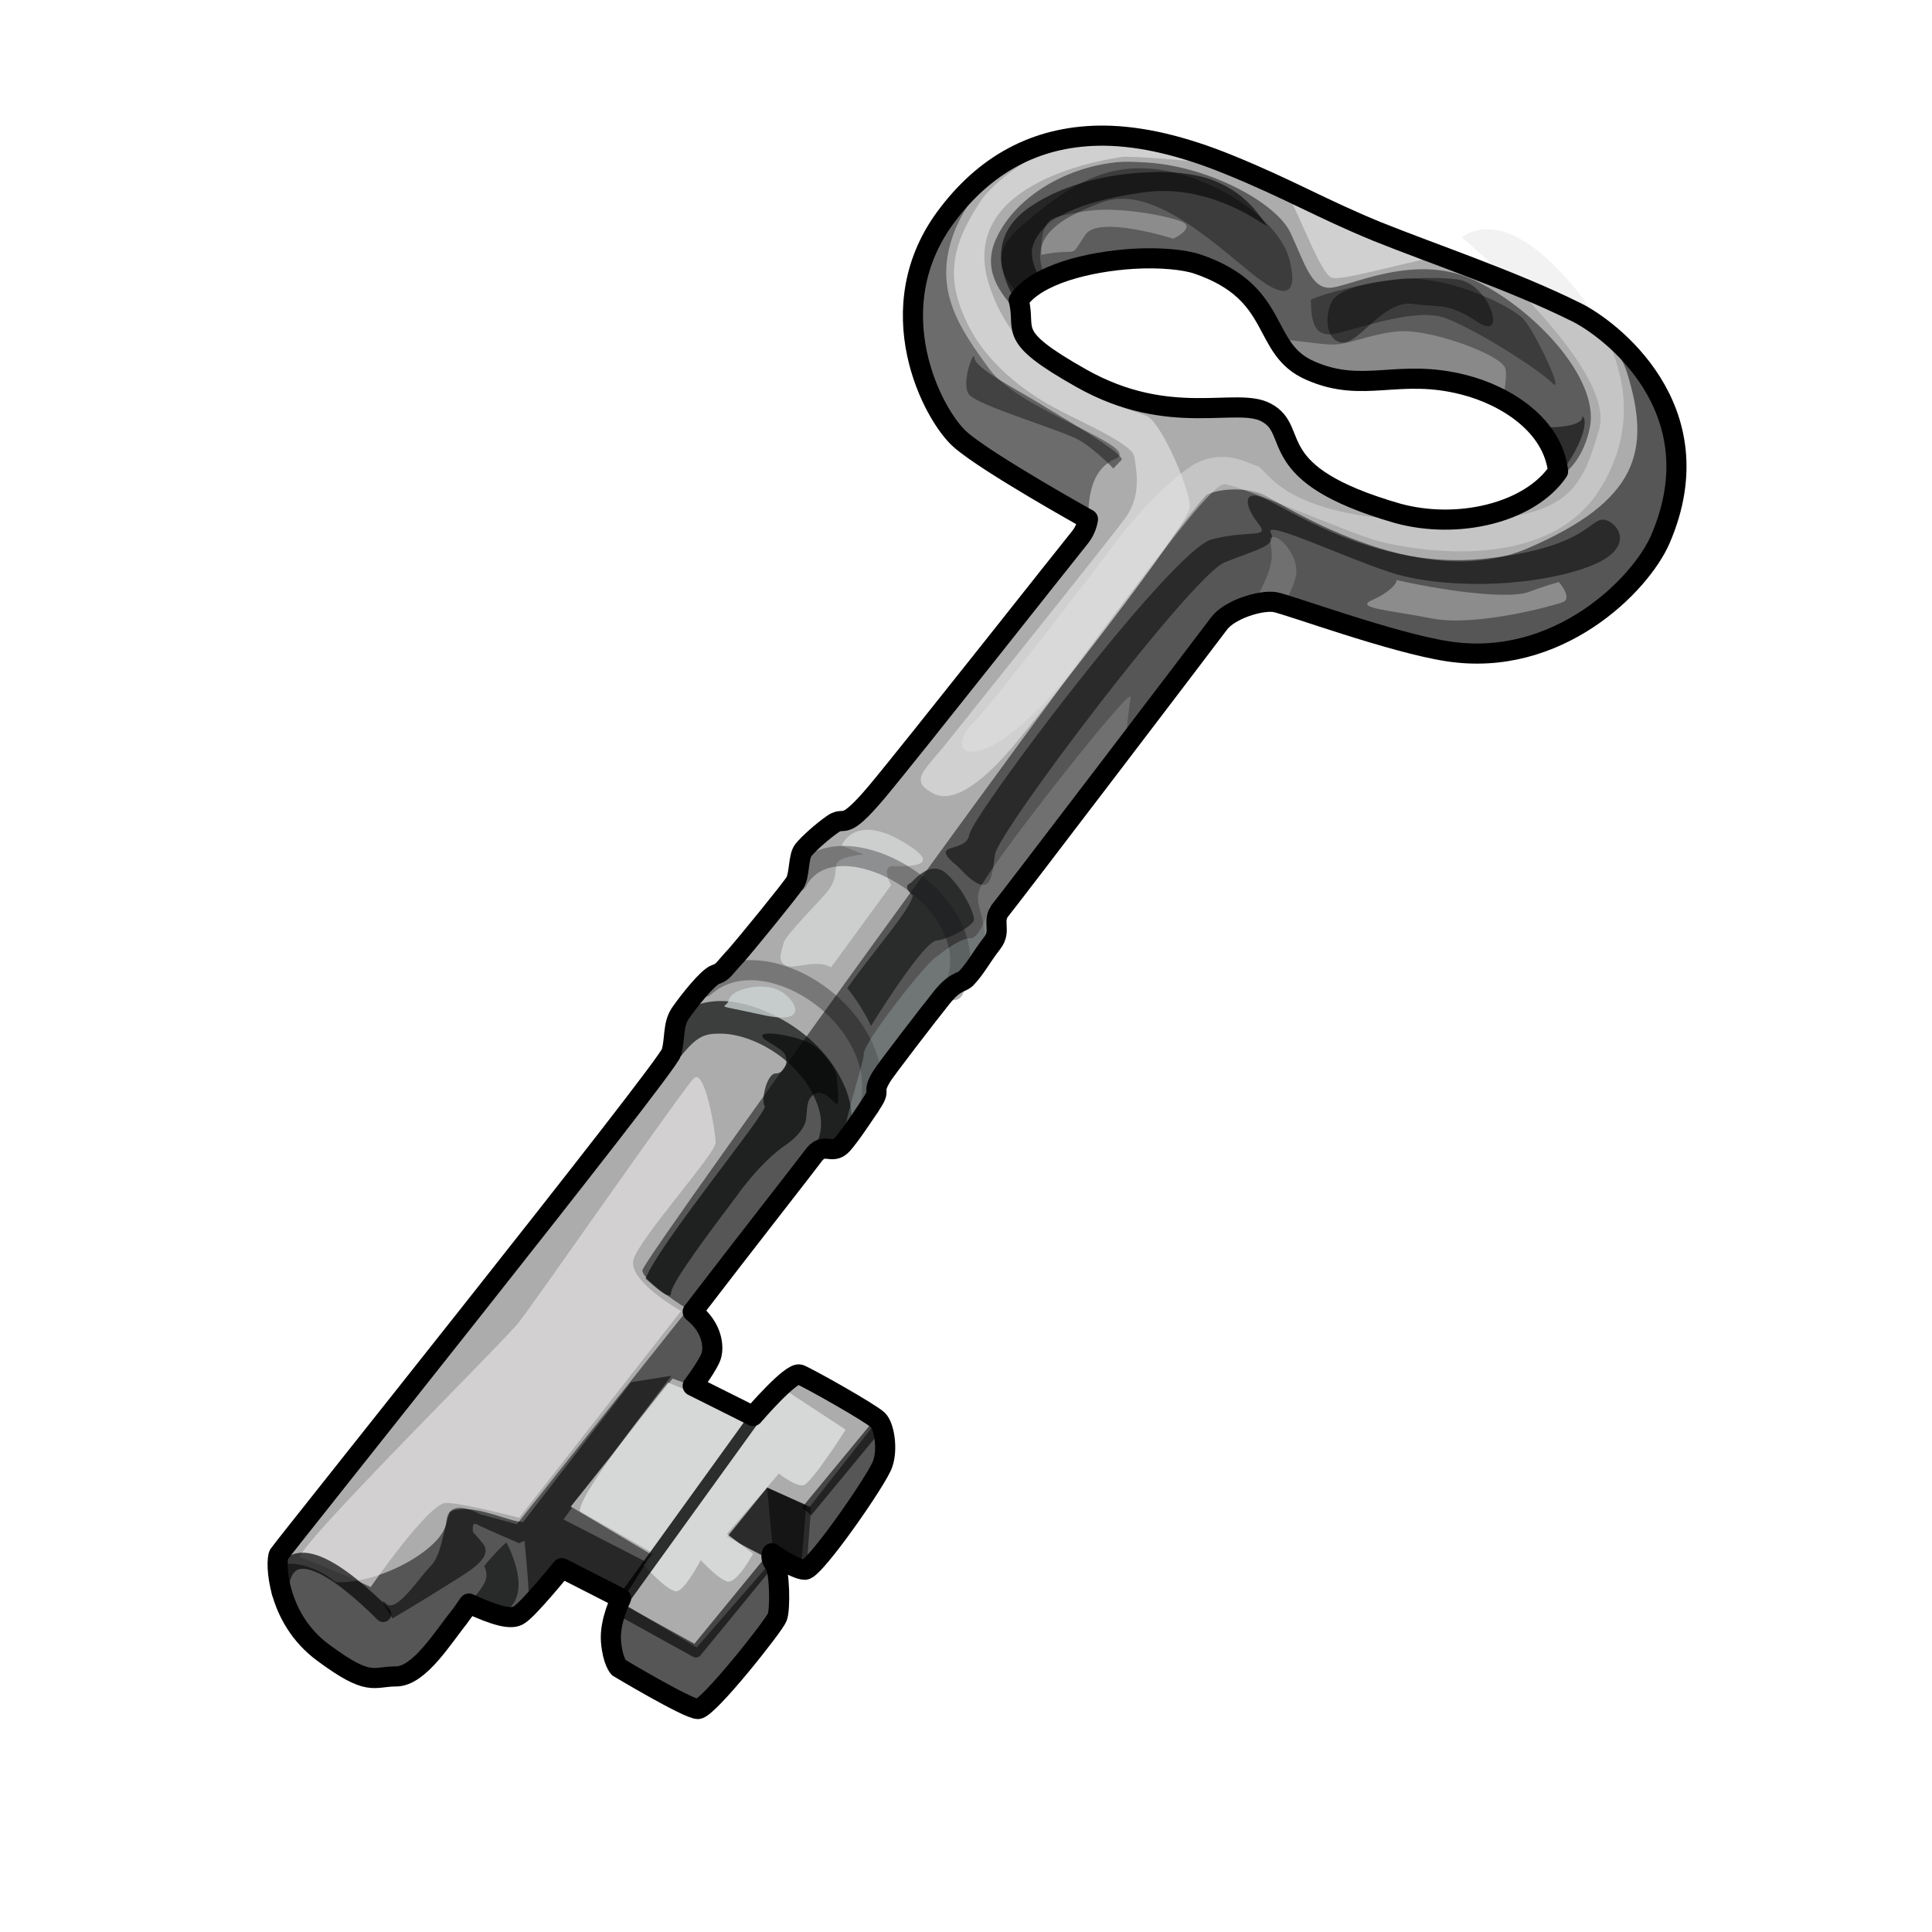 <?xml version="1.0" encoding="UTF-8" standalone="no"?>
<!DOCTYPE svg PUBLIC "-//W3C//DTD SVG 1.0//EN" "http://www.w3.org/TR/2001/REC-SVG-20010904/DTD/svg10.dtd">
<svg xmlns:svg="http://www.w3.org/2000/svg" xmlns="http://www.w3.org/2000/svg" version="1.0" width="100%" height="100%" viewBox="0 0 48 48" id="_key02" style="enable-background:new">
<defs id="defs2385"/>
<g id="key02" style="display:inline">
<path d="M 27.43,3.37 C 25.87,3.36 24.57,3.99 23.56,5.31 C 21.75,7.65 23.19,10.35 23.87,10.93 C 24.55,11.52 27.03,12.9 27.03,12.9 C 27.03,12.9 27,13.14 26.84,13.34 C 26.68,13.53 22.62,18.68 21.78,19.68 C 20.93,20.69 21.01,20.27 20.71,20.46 C 20.42,20.66 20.09,20.96 19.96,21.12 C 19.83,21.28 19.87,21.74 19.75,21.93 C 19.62,22.13 18.57,23.42 18.28,23.75 C 17.98,24.07 17.97,24.15 17.78,24.21 C 17.58,24.28 17.1,24.89 16.9,25.18 C 16.71,25.47 16.78,25.8 16.68,26.15 C 16.59,26.51 7.03,38.46 6.93,38.62 C 6.84,38.78 6.86,40.2 8.03,41.06 C 9.19,41.92 9.26,41.65 9.84,41.65 C 10.42,41.65 11.01,40.67 11.43,40.15 C 11.44,40.14 11.63,39.87 11.65,39.84 C 12.29,40.13 12.7,40.26 12.9,40.12 C 13.15,39.96 13.96,38.96 13.96,38.96 L 15.43,39.71 C 15.43,39.71 15.14,40.28 15.18,40.78 C 15.22,41.27 15.37,41.43 15.37,41.43 C 15.37,41.43 17.09,42.46 17.34,42.46 C 17.59,42.46 19.23,40.39 19.31,40.18 C 19.39,39.98 19.37,39.03 19.25,38.87 C 19.12,38.71 19.18,38.59 19.18,38.59 C 19.18,38.59 19.75,39 20,39 C 20.24,39 21.81,36.74 21.93,36.37 C 22.06,36 21.97,35.44 21.81,35.28 C 21.64,35.11 20.08,34.23 19.87,34.15 C 19.66,34.07 18.71,35.18 18.71,35.18 L 17.21,34.43 C 17.21,34.43 17.64,33.86 17.68,33.65 C 17.72,33.48 17.73,33.01 17.21,32.59 C 18.49,30.92 20.08,28.89 20.18,28.75 C 20.47,28.32 20.66,28.73 20.93,28.43 C 21.12,28.22 21.52,27.62 21.68,27.37 C 21.89,27.04 21.65,27.17 21.9,26.75 C 21.97,26.62 23.11,25.14 23.4,24.78 C 23.73,24.37 23.87,24.43 24,24.31 C 24.25,24.05 24.37,23.79 24.65,23.43 C 24.9,23.11 24.62,22.88 24.87,22.59 C 25.04,22.39 30.02,15.85 30.28,15.5 C 30.54,15.14 31.33,14.9 31.68,14.96 C 32.04,15.03 34.59,15.97 35.96,16.18 C 38.7,16.61 40.76,14.53 41.25,13.4 C 42.66,10.14 39.96,8.14 39.15,7.75 C 37.58,6.97 35.6,6.31 34.21,5.75 C 32.82,5.18 32.03,4.7 30.53,4.09 C 29.4,3.63 28.37,3.38 27.43,3.37 z M 28.15,6.43 C 28.82,6.39 29.42,6.45 29.75,6.56 C 31.86,7.28 31.3,8.67 32.56,9.21 C 33.88,9.79 34.74,9.14 36.37,9.56 C 37.43,9.83 38.58,10.57 38.71,11.71 C 38.01,12.74 36.22,13.17 34.71,12.75 C 31.32,11.77 32.33,10.71 31.46,10.25 C 30.73,9.85 29.07,10.64 26.87,9.4 C 24.95,8.32 25.51,8.23 25.31,7.46 C 25.75,6.82 27.04,6.5 28.15,6.43 z" id="p2481" style="fill:#acacac;fill-opacity:1;fill-rule:evenodd;stroke:none;display:inline"/>
<path d="M 16.68,34.18 L 15.68,34.34 L 13,37.81 L 12.96,37.81 C 12.69,37.81 11.93,37.44 11.43,37.5 C 11.29,37.51 11.23,37.53 11.21,37.56 C 11.21,37.56 11.19,37.55 11.18,37.56 C 10.98,38.1 10.98,38.64 10.68,38.93 C 10.39,39.23 9.84,40.09 9.59,39.84 C 9.34,39.59 9.75,40.21 9.75,40.21 C 9.75,40.21 10.48,39.78 11.03,39.43 C 11.57,39.09 12.22,38.75 12.03,38.4 C 11.97,38.3 11.85,38.18 11.75,38.06 C 11.74,37.93 11.74,37.82 11.84,37.87 C 12.1,38 12.9,38.34 12.9,38.34 L 13.03,38.28 C 13.07,38.68 13.13,39.29 13.15,39.87 C 13.49,39.53 13.96,38.96 13.96,38.96 L 15.43,39.71 C 15.43,39.71 15.35,39.9 15.28,40.15 C 15.28,40.15 15.34,40.12 15.34,40.12 L 15.5,39.84 L 15.43,39.81 L 16.06,38.81 L 14,37.75 L 14.21,37.46 L 14.18,37.43 L 15.15,36.21 L 16.68,34.18 z" id="p3296" style="fill:#050606;fill-opacity:0.56;fill-rule:evenodd;stroke:none;display:inline"/>
<path d="M 39.65,8.06 C 40.01,8.46 40.31,8.88 40.43,9.28 C 41.02,11.2 40.7,12.44 37.96,13.62 C 35.23,14.8 31.74,12.44 31.37,12.28 C 31,12.12 30.37,12.12 30,12.28 C 29.62,12.44 15.96,31.29 15.96,31.56 C 15.96,31.83 17.09,32.53 17.09,32.53 L 12.84,37.87 L 11.93,37.62 C 11.93,37.62 11.14,37.16 11.09,37.81 C 11.04,38.45 9.46,39.36 8.34,39.31 C 7.97,38.99 7.27,38.71 6.9,38.93 C 6.9,38.93 6.9,38.96 6.9,38.96 C 6.92,39.47 7.15,40.41 8.03,41.06 C 9.19,41.92 9.26,41.65 9.84,41.65 C 10.42,41.65 11.01,40.67 11.43,40.15 C 11.44,40.14 11.63,39.87 11.65,39.84 C 12.29,40.13 12.7,40.26 12.9,40.12 C 13.15,39.96 13.96,38.96 13.96,38.96 L 15.43,39.71 C 15.43,39.71 15.14,40.28 15.18,40.78 C 15.22,41.27 15.37,41.43 15.37,41.43 C 15.37,41.43 17.09,42.46 17.34,42.46 C 17.59,42.46 19.23,40.39 19.31,40.18 C 19.39,39.98 19.37,39.03 19.25,38.87 C 19.12,38.71 19.18,38.59 19.18,38.59 C 19.18,38.59 19.75,39 20,39 C 20.24,39 21.81,36.74 21.93,36.37 C 22.06,36 21.97,35.44 21.81,35.28 L 20.12,37.43 L 19.06,36.96 L 18.06,38.18 L 19.18,38.78 L 17.31,40.93 L 15.43,39.81 L 16.18,38.62 L 14.18,37.43 L 16.71,34.25 L 17.21,34.43 C 17.21,34.43 17.64,33.86 17.68,33.65 C 17.72,33.48 17.73,33.01 17.21,32.59 C 18.49,30.92 20.08,28.89 20.18,28.75 C 20.47,28.32 20.66,28.73 20.93,28.43 C 21.12,28.22 21.52,27.62 21.68,27.37 C 21.89,27.04 21.65,27.17 21.9,26.75 C 21.97,26.62 23.11,25.14 23.4,24.78 C 23.73,24.37 23.87,24.43 24,24.31 C 24.25,24.05 24.37,23.79 24.65,23.43 C 24.9,23.11 24.62,22.88 24.87,22.59 C 25.04,22.39 30.02,15.85 30.28,15.5 C 30.54,15.14 31.33,14.9 31.68,14.96 C 32.04,15.03 34.59,15.97 35.96,16.18 C 38.7,16.61 40.76,14.53 41.25,13.4 C 42.44,10.65 40.71,8.81 39.65,8.06 z" id="p3263" style="fill:#000000;fill-opacity:0.5;fill-rule:evenodd;stroke:none;display:inline"/>
<path d="M 7.44,38.68 C 8.67,39.16 9.21,39.43 9.21,39.43 C 9.21,39.43 10.65,37.34 11.08,37.34 C 11.51,37.34 12.9,37.71 12.9,37.71 L 16.92,32.57 C 16.92,32.57 15.58,31.82 15.74,31.29 C 15.9,30.75 17.78,28.66 17.78,28.39 C 17.78,28.13 17.51,26.52 17.24,26.79 C 16.97,27.05 13.28,32.36 12.9,32.84 C 12.53,33.32 7.76,38.03 7.44,38.68 z" id="p3266" style="fill:#e9e7e7;fill-opacity:0.62;fill-rule:evenodd;stroke:none;display:inline"/>
<path d="M 19.06,36.96 L 18.09,38.17 C 18.54,38.46 18.86,38.58 19.25,38.8 C 19.25,38.8 19.77,38.88 20.04,38.95 L 20.15,37.46 L 19.06,36.96 z" id="p3272" style="fill:#000000;fill-opacity:0.5;fill-rule:evenodd;stroke:none;display:inline"/>
<path d="M 19.06,36.96 L 19.21,38.59 C 19.06,38.77 18.74,39.6 19.9,38.96 L 20.03,37.4 L 19.06,36.96 z" id="p3275" style="fill:#000000;fill-opacity:0.5;fill-rule:evenodd;stroke:none;display:inline"/>
<path d="M 14.41,37.55 L 16.24,38.6 L 15.99,38.88 C 15.99,38.88 16.64,39.61 16.84,39.53 C 17.05,39.45 17.41,38.76 17.41,38.76 C 17.41,38.76 17.82,39.21 18.06,39.29 C 18.3,39.37 18.71,38.6 18.71,38.6 L 18.06,38.11 L 19.07,36.94 L 19.35,36.61 C 19.35,36.61 19.76,36.94 19.96,36.9 C 20.16,36.86 21.01,35.52 21.01,35.52 L 19.35,34.43 L 18.67,35.2 L 16.6,34.35 C 16.6,34.35 14.33,37.14 14.41,37.55 z" id="p3287" style="fill:#e4e6e6;fill-opacity:0.73;fill-rule:evenodd;stroke:none;display:inline"/>
<path d="M 15.54,39.67 L 18.78,35.18" id="p3277" style="fill:none;fill-rule:evenodd;stroke:#000000;stroke-width:0.30;stroke-linecap:butt;stroke-linejoin:miter;stroke-miterlimit:4;stroke-dasharray:none;stroke-opacity:0.79;display:inline"/>
<path d="M 15.39,39.98 L 17.29,41.03 L 19.15,38.76" id="p3290" style="fill:none;fill-rule:evenodd;stroke:#030304;stroke-width:0.30;stroke-linecap:butt;stroke-linejoin:round;stroke-miterlimit:4;stroke-dasharray:none;stroke-opacity:0.6;display:inline"/>
<path d="M 20.04,37.55 L 21.78,35.44" id="p3292" style="fill:none;fill-rule:evenodd;stroke:#030304;stroke-width:0.30;stroke-linecap:butt;stroke-linejoin:miter;stroke-miterlimit:4;stroke-dasharray:none;stroke-opacity:0.6;display:inline"/>
<path d="M 11.65,39.86 C 11.96,39.44 12.2,39.26 12.03,38.91 C 12.29,38.58 12.58,38.32 12.58,38.32 C 12.58,38.32 13.33,39.66 12.47,40.08 C 11.96,39.99 11.63,39.83 11.65,39.86 z" id="p3305" style="fill:#050606;fill-opacity:0.56;fill-rule:evenodd;stroke:none;display:inline"/>
<path d="M 6.95,39.57 C 7.08,37.99 8.51,39.09 9.52,40.1" id="p3311" style="fill:none;fill-rule:evenodd;stroke:#030304;stroke-width:0.40;stroke-linecap:round;stroke-linejoin:miter;stroke-miterlimit:4;stroke-dasharray:none;stroke-opacity:0.68;display:inline"/>
<path d="M 17.9,24.87 C 17.55,24.87 17.2,24.97 16.9,25.18 C 16.9,25.19 16.91,25.21 16.9,25.21 C 16.77,25.42 16.74,25.66 16.71,25.9 L 16.91,26.25 C 17.33,25.72 17.52,25.68 17.9,25.68 C 18.29,25.68 18.78,25.84 19.21,26.12 C 19.65,26.4 20.01,26.8 20.21,27.21 C 20.41,27.62 20.48,28.01 20.28,28.43 L 20.53,28.56 L 20.56,28.56 C 20.68,28.57 20.8,28.58 20.93,28.43 C 20.99,28.37 21.07,28.23 21.15,28.12 C 21.2,27.68 21.12,27.25 20.93,26.87 C 20.65,26.29 20.19,25.81 19.65,25.46 C 19.11,25.12 18.49,24.87 17.9,24.87 z" id="p3315" style="fill:#050606;fill-opacity:0.67;fill-rule:evenodd;stroke:none;display:inline"/>
<path d="M 17.5,24.52 C 19.02,23.17 22.15,25.35 21.61,27.5" id="p3317" style="fill:none;fill-rule:evenodd;stroke:#030304;stroke-width:0.5;stroke-linecap:round;stroke-linejoin:miter;stroke-miterlimit:4;stroke-dasharray:none;stroke-opacity:0.31;display:inline"/>
<path d="M 20.65,24.03 L 22.14,21.99 C 22.14,21.99 21.88,21.52 22.18,21.52 C 22.48,21.52 23.58,21.57 22.39,20.89 C 21.21,20.21 20.91,21.01 20.91,21.01 L 21.46,21.23 C 21.46,21.23 20.82,21.27 20.78,21.48 C 20.74,21.69 20.78,21.82 20.61,22.08 C 20.44,22.33 19.51,23.22 19.47,23.43 C 19.42,23.64 19.3,23.86 19.51,23.98 C 19.72,24.11 20.23,23.81 20.65,24.03 z" id="p3337" style="fill:#d2d5d5;fill-opacity:0.85;fill-rule:evenodd;stroke:none;display:inline"/>
<path d="M 19.8,21.91 C 20.76,20.11 24.71,22.44 23.69,24.6" id="p3319" style="fill:none;fill-rule:evenodd;stroke:#030304;stroke-width:0.5;stroke-linecap:round;stroke-linejoin:miter;stroke-miterlimit:4;stroke-dasharray:none;stroke-opacity:0.31;display:inline"/>
<path d="M 16.04,31.77 C 16.34,30.94 19.1,27.6 19,27.48 C 18.9,27.35 19.05,26.67 19.27,26.67 C 19.5,26.67 19.6,26.37 19.5,26.19 C 19.4,26.01 18.84,25.81 18.95,25.71 C 19.05,25.61 19.86,25.76 20.16,25.94 C 20.46,26.11 20.79,26.59 20.79,26.74 C 20.79,26.9 20.87,27.45 20.79,27.43 C 20.71,27.4 20.49,27.07 20.26,27.17 C 20.03,27.28 20.06,27.53 20.03,27.78 C 20.01,28.03 19.75,28.29 19.53,28.44 C 19.3,28.59 18.84,28.97 18.29,29.73 C 17.73,30.48 16.67,31.87 16.67,32.13 C 16.67,32.38 16.04,31.75 16.04,31.77 z" id="p3331" style="fill:#050606;fill-opacity:0.67;fill-rule:evenodd;stroke:none;display:inline"/>
<path d="M 18.11,24.83 C 18.19,24.58 18.87,24.41 19.3,24.58 C 19.72,24.75 20.23,25.51 18.92,25.21 C 17.6,24.92 18.07,25.09 18.11,24.83 z" id="p3335" style="fill:#cfd6d6;fill-opacity:0.76;fill-rule:evenodd;stroke:none;display:inline"/>
<path d="M 24.59,22.5 C 24.59,22.5 24.37,23.31 24.12,23.31 C 23.87,23.31 23.54,23.56 23.25,23.78 C 22.95,23.99 21.46,25.89 21.46,26.18 C 21.46,26.4 21.11,27.35 20.9,28.46 C 20.91,28.45 20.92,28.45 20.93,28.43 C 21.12,28.22 21.52,27.62 21.68,27.37 C 21.89,27.04 21.65,27.17 21.9,26.75 C 21.97,26.62 23.11,25.14 23.4,24.78 C 23.73,24.37 23.87,24.43 24,24.31 C 24.25,24.05 24.37,23.79 24.65,23.43 C 24.89,23.13 24.68,22.91 24.84,22.65 L 24.59,22.5 z" id="p3339" style="fill:#b7caca;fill-opacity:0.27;fill-rule:evenodd;stroke:none;display:inline"/>
<path d="M 27.43,3.37 C 27.09,3.37 26.75,3.40 26.43,3.46 C 25.60,3.91 24.71,4.46 24.34,5.03 C 23.57,6.21 23.52,7.00 24.06,8.09 C 24.61,9.18 25.68,9.85 26.18,10.12 C 26.67,10.40 28.14,11.02 28.18,11.34 C 28.23,11.66 28.36,12.27 28,12.81 C 27.82,13.09 24.85,16.79 23.59,18.37 C 22.96,19.17 22.57,19.38 23.18,19.71 C 23.79,20.04 24.68,19.12 25.18,18.53 C 25.68,17.94 29.56,13.04 29.56,12.59 C 29.56,12.13 28.86,10.52 28.5,10.34 C 28.14,10.16 25.33,9.57 24.56,7.03 C 23.79,4.48 27.55,3.95 27.87,3.90 C 28.08,3.87 29.55,3.98 30.59,4.12 C 30.56,4.11 30.55,4.10 30.53,4.09 C 29.40,3.63 28.37,3.38 27.43,3.37 z M 31.93,4.71 C 32.33,5.42 32.80,6.79 33.09,6.90 C 33.29,6.98 34.59,6.61 35.84,6.34 C 35.28,6.13 34.68,5.93 34.21,5.75 C 33.34,5.39 32.65,5.05 31.93,4.71 z" id="p3347" style="fill:#dedede;fill-opacity:0.72;fill-rule:evenodd;stroke:none;display:inline"/>
<path d="M 24.11,18.03 C 23.38,18.89 24.61,19.3 26.69,16.57 C 28.78,13.85 30.1,12.03 30.42,12.03 C 30.74,12.03 33.55,13.26 34.23,13.44 C 34.91,13.62 38.41,14.35 39.77,12.12 C 41.13,9.9 39.82,7.72 38.46,6.45 C 37.09,5.18 36.32,5.9 36.32,5.9 C 36.32,5.9 40.18,9.13 39.73,10.67 C 39.27,12.21 39,13.03 35.41,12.94 C 31.83,12.85 31.51,11.67 31.24,11.58 C 30.96,11.49 30.51,11.21 29.87,11.44 C 29.24,11.67 28.1,12.94 27.74,13.44 C 27.38,13.94 24.38,17.84 24.11,18.03 z" id="p3350" style="fill:#e3e3e3;fill-opacity:0.46;fill-rule:evenodd;stroke:none;display:inline"/>
<path d="M 23.81,21.54 C 23,20.88 24,21.23 24.08,20.74 C 24.16,20.25 29.13,13.64 30.11,13.4 C 31.08,13.15 31.57,13.4 31.25,12.99 C 30.92,12.58 30.84,12.09 31.49,12.42 C 32.15,12.74 34.27,14.13 36.8,13.89 C 39.33,13.64 39.49,12.91 39.82,12.91 C 40.14,12.91 40.8,13.64 39.33,14.13 C 37.86,14.62 35.74,14.62 34.51,14.21 C 33.29,13.8 31.41,12.91 31.57,13.23 C 31.74,13.56 31.25,13.64 30.43,13.97 C 29.62,14.29 24.8,20.66 24.72,21.23 C 24.64,21.8 24.63,22.43 23.81,21.54 z" id="p3353" style="fill:#000000;fill-opacity:0.51;fill-rule:evenodd;stroke:none;display:inline"/>
<path d="M 28.06,17.31 C 27.7,17.53 24.48,21.66 24.34,22.09 C 24.19,22.52 24.47,22.59 24.5,23.65 C 24.55,23.58 24.59,23.51 24.65,23.43 C 24.9,23.11 24.62,22.88 24.87,22.59 C 24.97,22.48 26.51,20.47 27.96,18.56 C 28,17.93 28.07,17.45 28.09,17.34 C 28.09,17.32 28.08,17.29 28.06,17.31 z" id="p3356" style="fill:#a1a1a1;fill-opacity:0.35;fill-rule:evenodd;stroke:none;display:inline"/>
<path d="M 31.65,13.34 C 31.59,13.33 31.54,13.38 31.56,13.46 C 31.61,13.8 31.7,14.02 31.12,15.03 C 31.33,14.97 31.55,14.94 31.68,14.96 C 31.7,14.97 31.86,15.02 31.9,15.03 C 32.08,14.68 32.21,14.37 32.21,14.21 C 32.21,13.76 31.83,13.36 31.65,13.34 z" id="p3358" style="fill:#a1a1a1;fill-opacity:0.35;fill-rule:evenodd;stroke:none;display:inline"/>
<path d="M 34.69,14.41 C 36.26,14.76 37.57,14.86 37.97,14.71 C 38.37,14.56 38.73,14.46 38.73,14.46 C 38.73,14.46 39.08,14.86 38.83,14.96 C 38.57,15.06 36.66,15.57 35.6,15.37 C 34.54,15.16 33.63,15.11 34.09,14.91 C 34.54,14.71 34.74,14.46 34.69,14.41 z" id="p3360" style="fill:#a1a1a1;fill-opacity:0.73;fill-rule:evenodd;stroke:none;display:inline"/>
<path d="M 27.75,4.03 C 26.38,4.17 25.19,4.96 24.75,5.93 C 24.41,6.67 24.78,7.26 25.37,7.84 C 25.36,7.73 25.35,7.62 25.31,7.46 C 25.75,6.82 27.04,6.5 28.15,6.43 C 28.82,6.39 29.42,6.45 29.75,6.56 C 31.86,7.28 31.3,8.67 32.56,9.21 C 33.88,9.79 34.74,9.14 36.37,9.56 C 37.43,9.83 38.58,10.57 38.71,11.71 C 38.63,11.83 38.54,11.93 38.43,12.03 C 39,11.8 39.36,11.3 39.5,10.62 C 39.75,9.36 38.02,7.59 36.56,6.93 C 35.09,6.28 33.48,7.15 33.03,7.15 C 32.57,7.15 32.41,6.53 32.06,5.78 C 31.7,5.02 29.95,4.08 28.34,4.03 C 28.14,4.02 27.94,4.01 27.75,4.03 z" id="p3395" style="fill:#404040;fill-opacity:0.73;fill-rule:evenodd;stroke:none;display:inline"/>
<path d="M 28.56,4.28 C 27.6,4.31 26.47,4.55 25.62,5.12 C 24.58,5.81 24.76,6.77 25.34,7.65 C 25.33,7.59 25.33,7.54 25.31,7.46 C 25.43,7.28 25.63,7.13 25.87,7 C 25.72,6.71 25.59,6.4 25.65,6.15 C 25.8,5.55 26.59,5.03 28.4,4.78 C 30.22,4.52 31.62,5.79 31.46,5.59 C 31.31,5.39 30.95,4.74 30,4.43 C 29.64,4.32 29.13,4.25 28.56,4.28 z" id="p3362" style="fill:#121212;fill-opacity:0.73;fill-rule:evenodd;stroke:none;display:inline"/>
<path d="M 33.08,7.5 C 32.88,7.95 32.98,8.51 33.38,8.51 C 33.78,8.51 34.39,7.45 35.1,7.55 C 35.8,7.65 35.95,7.5 36.71,8 C 37.47,8.51 37.01,7.04 36.2,6.94 C 35.4,6.84 33.38,6.94 33.08,7.5 z" id="p3364" style="fill:#282828;fill-opacity:0.73;fill-rule:evenodd;stroke:none;display:inline"/>
<path d="M 27.46,5.21 C 27.22,5.21 26.98,5.24 26.78,5.28 C 26.1,5.4 25.86,5.41 25.87,6.33 C 26.87,6.14 26.54,6.47 26.96,5.84 C 27.27,5.33 29.15,5.93 29.15,5.93 C 29.15,5.93 29.74,5.65 29.34,5.5 C 29.04,5.38 28.21,5.21 27.46,5.21 z" id="p3371" style="fill:#c2c2c2;fill-opacity:0.47;fill-rule:evenodd;stroke:none;display:inline"/>
<path d="M 34.59,8.25 C 34.01,8.32 33.5,8.56 33.12,8.56 C 32.78,8.56 32.3,8.46 31.75,8.43 C 31.93,8.75 32.13,9.03 32.56,9.21 C 33.88,9.79 34.74,9.14 36.37,9.56 C 36.7,9.64 37.03,9.76 37.34,9.93 C 37.4,9.6 37.44,9.27 37.4,9.15 C 37.3,8.85 35.99,8.35 35.18,8.25 C 34.98,8.22 34.78,8.22 34.59,8.25 z" id="p3373" style="fill:#c3c3c3;fill-opacity:0.43;fill-rule:evenodd;stroke:none;display:inline"/>
<path d="M 28.28,4.18 C 27.1,4.2 26.25,4.87 25.37,5.62 C 24.63,6.25 24.79,6.8 25.37,7.37 C 25.52,7.19 25.74,7.06 26,6.93 C 25.48,5.92 26.32,5.42 27.37,5.03 C 28.58,4.57 30.06,5.95 31.12,6.81 C 31.9,7.44 32.28,7.39 32.03,6.43 C 31.77,5.47 30.24,4.42 28.78,4.21 C 28.59,4.19 28.44,4.18 28.28,4.18 z" id="p3404" style="fill:#040404;fill-opacity:0.37;fill-rule:evenodd;stroke:none"/>
<path d="M 32.57,7.45 C 32.57,8 32.67,8.31 33.03,8.31 C 33.38,8.31 35.1,7.6 35.9,7.9 C 36.71,8.2 38.27,9.21 38.57,9.52 C 38.88,9.82 38.17,8.31 37.87,7.95 C 37.57,7.6 35.9,6.79 34.69,6.94 C 33.48,7.1 32.62,7.4 32.57,7.45 z" id="p3409" style="fill:#040404;fill-opacity:0.37;fill-rule:evenodd;stroke:none"/>
<path d="M 39.31,10.34 C 39.33,10.4 39.31,10.64 38.21,10.62 C 38.48,10.93 38.67,11.3 38.71,11.71 C 38.67,11.78 38.61,11.84 38.56,11.9 C 38.56,11.9 38.59,11.93 38.59,11.93 C 39.09,11.48 39.49,10.57 39.34,10.37 C 39.3,10.32 39.3,10.32 39.31,10.34 z" id="p3411" style="fill:#040404;fill-opacity:0.54;fill-rule:evenodd;stroke:none"/>
<path d="M 24.81,4.12 C 24.35,4.42 23.94,4.81 23.56,5.31 C 21.75,7.65 23.19,10.35 23.87,10.93 C 24.55,11.52 27.03,12.9 27.03,12.9 C 27.05,12.51 27.04,11.69 27.71,11.4 C 28.42,11.1 25.35,10.22 24.59,9.18 C 23.83,8.15 23.19,7.21 23.68,5.84 C 23.9,5.22 24.36,4.62 24.81,4.12 z" id="p3416" style="fill:#2c2c2c;fill-opacity:0.5;fill-rule:evenodd;stroke:none"/>
<path d="M 27.87,11.42 C 27.87,11.21 26.26,10.3 25.77,9.99 C 25.28,9.69 24.21,9.14 24.21,8.89 C 24.21,8.65 23.88,9.47 24.06,9.78 C 24.24,10.08 26.44,10.69 26.87,10.97 C 27.29,11.24 27.66,11.64 27.66,11.64 L 27.87,11.42 z" id="p3421" style="fill:#181818;fill-opacity:0.5;fill-rule:evenodd;stroke:none"/>
<path d="M 21.05,24.55 C 21.42,25 21.64,25.49 21.64,25.49 C 21.64,25.49 22.92,23.41 23.26,23.37 C 23.6,23.33 24.2,22.99 24.2,22.84 C 24.2,22.69 23.94,22.09 23.52,21.71 C 23.11,21.33 22.69,21.9 22.62,21.94 C 22.54,21.97 22.46,22.06 22.68,22.25 C 22.61,22.61 21.75,23.57 21.05,24.55 z" id="p3423" style="fill:#191b1b;fill-opacity:0.72;fill-rule:evenodd;stroke:none"/>
<path d="M 27.43,3.37 C 25.87,3.36 24.57,3.99 23.56,5.31 C 21.75,7.65 23.19,10.35 23.87,10.93 C 24.55,11.52 27.03,12.9 27.03,12.9 C 27.03,12.9 27,13.14 26.84,13.34 C 26.68,13.53 22.62,18.68 21.78,19.68 C 20.93,20.69 21.01,20.27 20.71,20.46 C 20.42,20.66 20.09,20.96 19.96,21.12 C 19.83,21.28 19.87,21.74 19.75,21.93 C 19.62,22.13 18.57,23.42 18.28,23.75 C 17.98,24.07 17.97,24.15 17.78,24.21 C 17.58,24.28 17.1,24.89 16.9,25.18 C 16.71,25.47 16.78,25.8 16.68,26.15 C 16.59,26.51 7.03,38.46 6.93,38.62 C 6.84,38.78 6.86,40.2 8.03,41.06 C 9.19,41.92 9.26,41.65 9.84,41.65 C 10.42,41.65 11.01,40.67 11.43,40.15 C 11.44,40.14 11.63,39.87 11.65,39.84 C 12.29,40.13 12.7,40.26 12.9,40.12 C 13.15,39.96 13.96,38.96 13.96,38.96 L 15.43,39.71 C 15.43,39.71 15.14,40.28 15.18,40.78 C 15.22,41.27 15.37,41.43 15.37,41.43 C 15.37,41.43 17.09,42.46 17.34,42.46 C 17.59,42.46 19.23,40.39 19.31,40.18 C 19.39,39.98 19.37,39.03 19.25,38.87 C 19.12,38.71 19.18,38.59 19.18,38.59 C 19.18,38.59 19.75,39 20,39 C 20.24,39 21.81,36.74 21.93,36.37 C 22.06,36 21.97,35.44 21.81,35.28 C 21.64,35.11 20.08,34.23 19.87,34.15 C 19.66,34.07 18.71,35.18 18.71,35.18 L 17.21,34.43 C 17.21,34.43 17.64,33.86 17.68,33.65 C 17.72,33.48 17.73,33.01 17.21,32.59 C 18.49,30.92 20.08,28.89 20.18,28.75 C 20.47,28.32 20.66,28.73 20.93,28.43 C 21.12,28.22 21.52,27.62 21.68,27.37 C 21.89,27.04 21.65,27.17 21.9,26.75 C 21.97,26.62 23.11,25.14 23.4,24.78 C 23.73,24.37 23.87,24.43 24,24.31 C 24.25,24.05 24.37,23.79 24.65,23.43 C 24.9,23.11 24.62,22.88 24.87,22.59 C 25.04,22.39 30.02,15.85 30.28,15.5 C 30.54,15.14 31.33,14.9 31.68,14.96 C 32.04,15.03 34.59,15.97 35.96,16.18 C 38.7,16.61 40.76,14.53 41.25,13.4 C 42.66,10.14 39.96,8.14 39.15,7.75 C 37.58,6.97 35.6,6.31 34.21,5.75 C 32.82,5.18 32.03,4.7 30.53,4.09 C 29.4,3.63 28.37,3.38 27.43,3.37 z M 28.15,6.43 C 28.82,6.39 29.42,6.45 29.75,6.56 C 31.86,7.28 31.3,8.67 32.56,9.21 C 33.88,9.79 34.74,9.14 36.37,9.56 C 37.43,9.83 38.58,10.57 38.71,11.71 C 38.01,12.74 36.22,13.17 34.71,12.75 C 31.32,11.77 32.33,10.71 31.46,10.25 C 30.73,9.85 29.07,10.64 26.87,9.4 C 24.95,8.32 25.51,8.23 25.31,7.46 C 25.75,6.82 27.04,6.5 28.15,6.43 z" id="stroke01" style="fill:none;fill-opacity:1;fill-rule:evenodd;stroke:#000000;stroke-width:0.5;stroke-linecap:butt;stroke-linejoin:round;stroke-miterlimit:4;stroke-dasharray:none;stroke-opacity:1;display:inline"/>
</g>
</svg>
